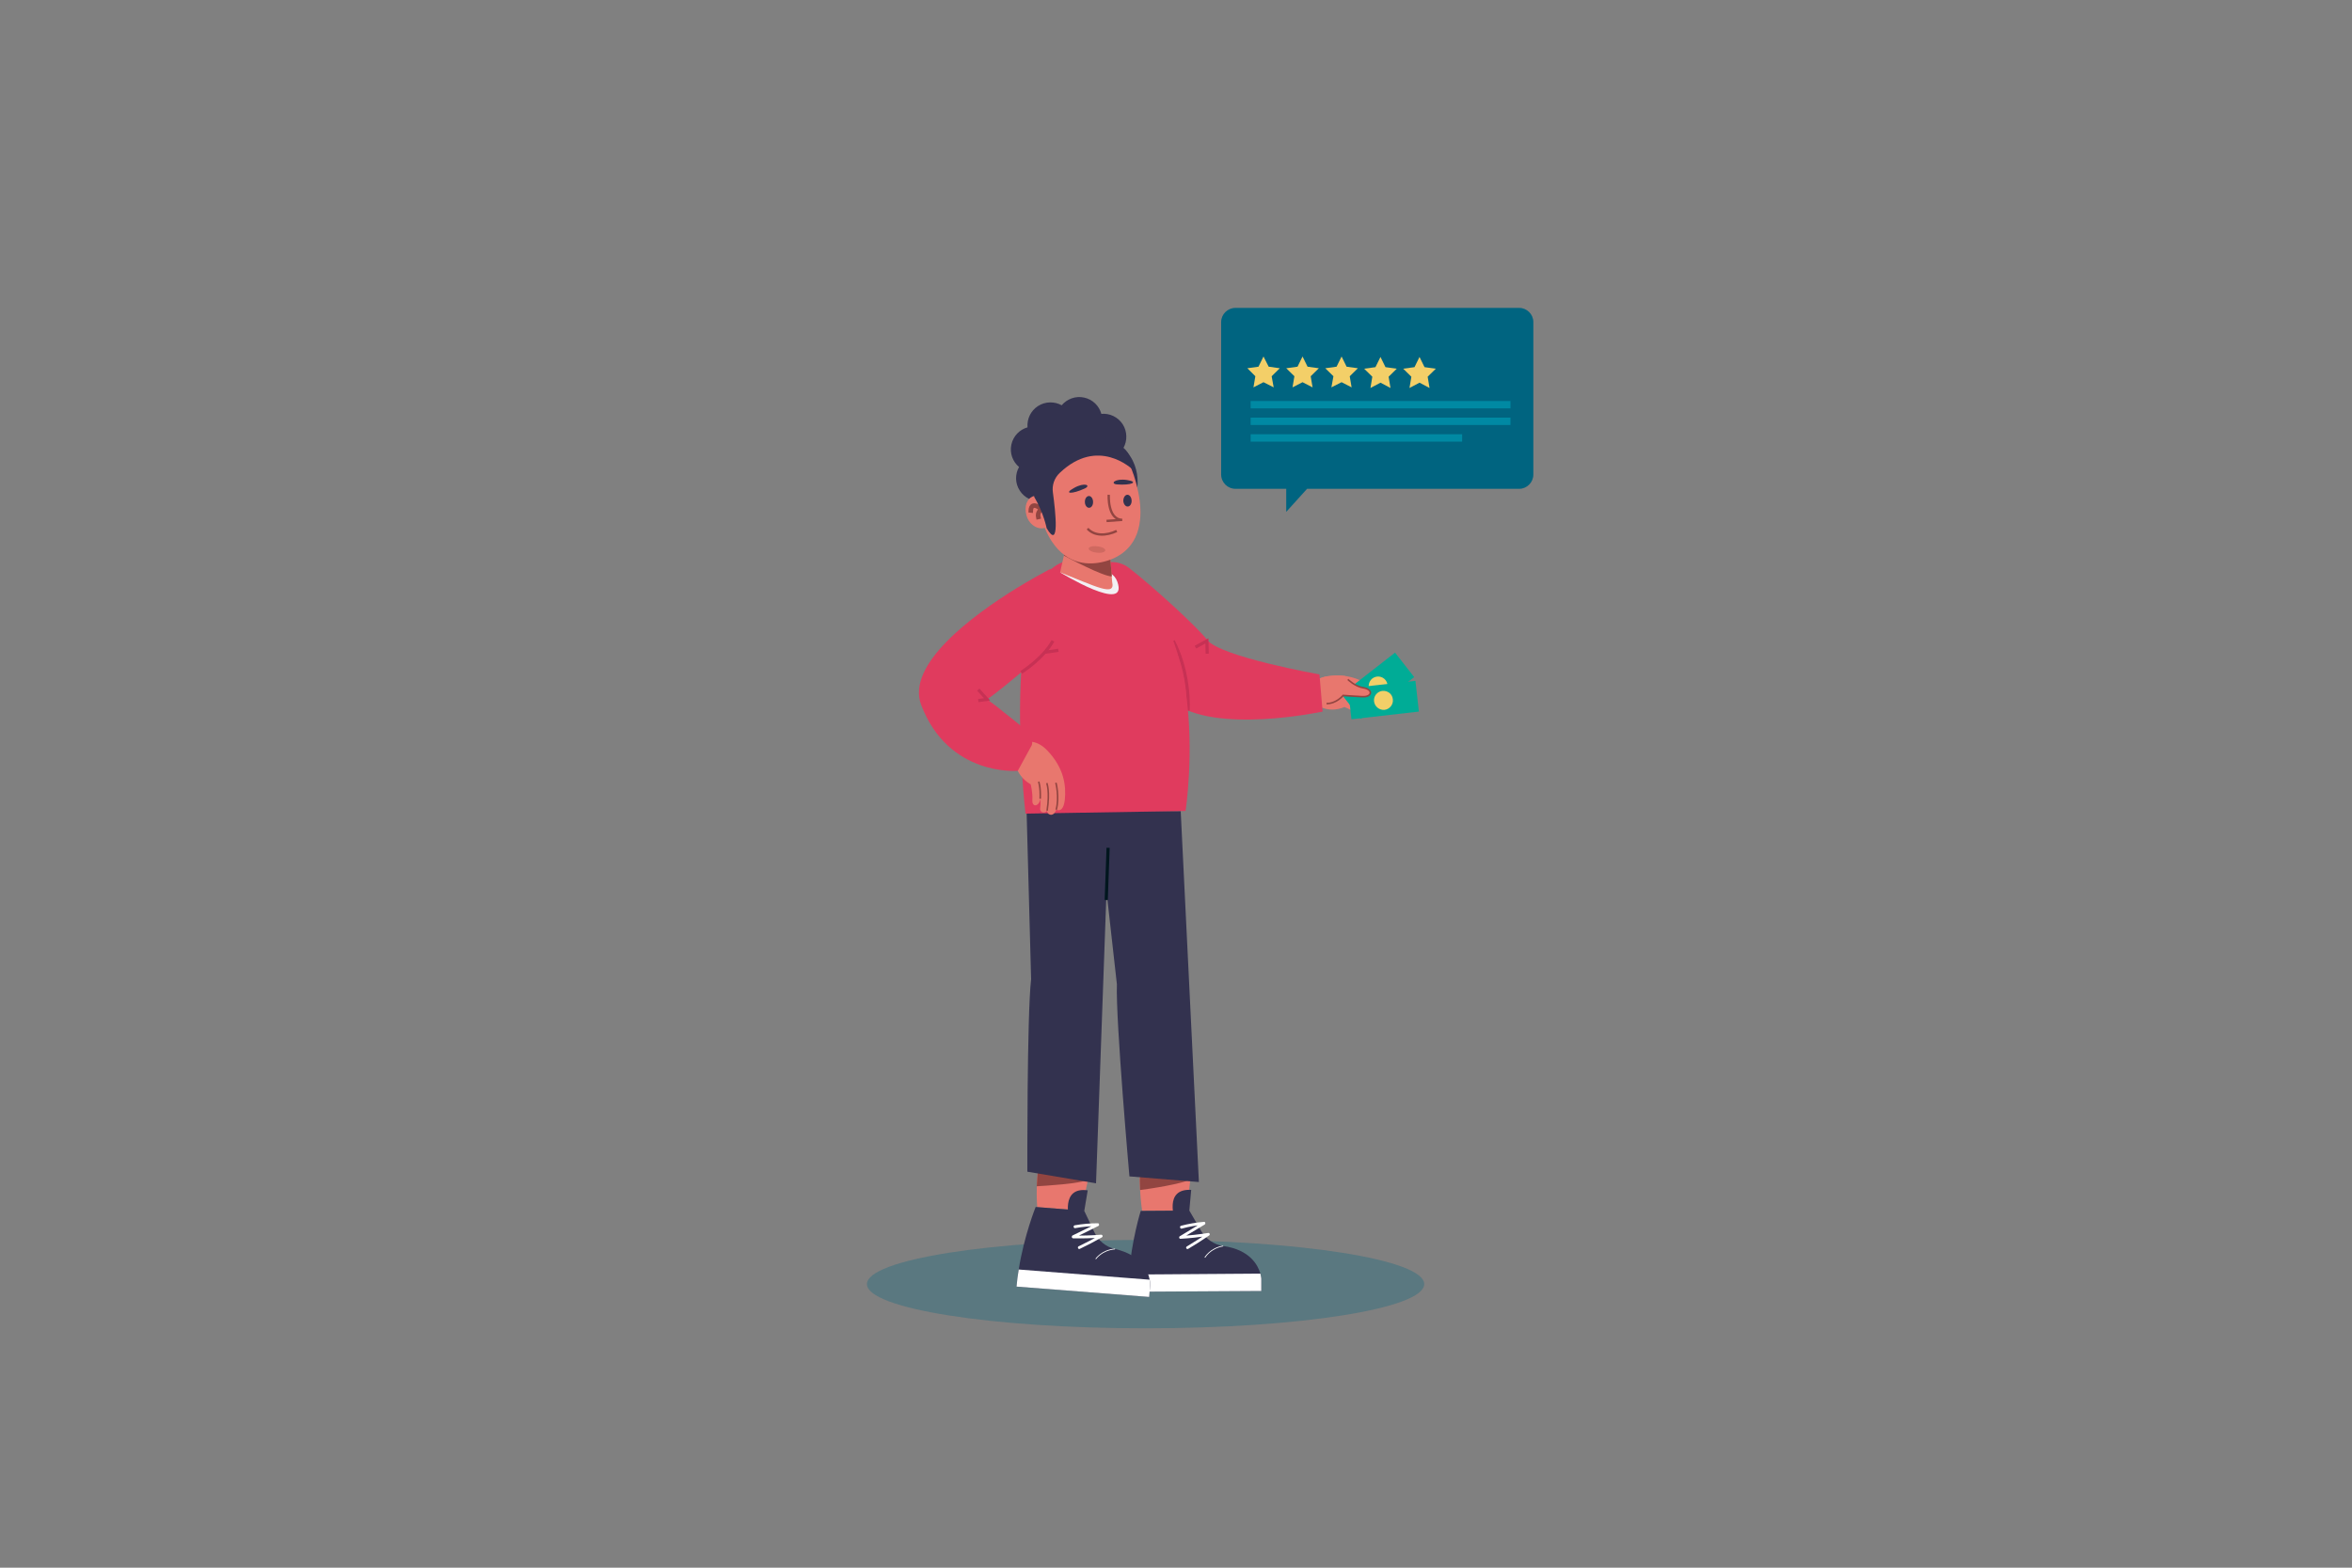 <svg version="1.2" xmlns="http://www.w3.org/2000/svg" viewBox="0 0 1500 1000" width="1500" height="1000">
	<rect x="0" y="0" width="1500" height="1000" fill="#808080" stroke="none"/>
	<title>11377211_4741352-ai</title>
	<style>
		tspan { white-space:pre } 
		.s0 { opacity: .3;fill: #006480 } 
		.s1 { fill: #e8776e } 
		.s2 { fill: none;stroke: #ea3364;stroke-miterlimit:10;stroke-width: 1.5 } 
		.s3 { fill: #00ac96 } 
		.s4 { fill: #f3cf68 } 
		.s5 { fill: none;stroke: #924541;stroke-miterlimit:10 } 
		.s6 { fill: #e03b5e } 
		.s7 { fill: none;stroke: #c73154;stroke-miterlimit:10;stroke-width: 2 } 
		.s8 { fill: #924541 } 
		.s9 { fill: #33324f } 
		.s10 { fill: #ffffff } 
		.s11 { fill: none;stroke: #ffffff;stroke-miterlimit:10;stroke-width: .5 } 
		.s12 { fill: none;stroke: #00161e;stroke-miterlimit:10;stroke-width: 2 } 
		.s13 { fill: #f2f0f3 } 
		.s14 { fill: none;stroke: #78a8c6;stroke-miterlimit:10;stroke-width: 2 } 
		.s15 { fill: none;stroke: #924541;stroke-miterlimit:10;stroke-width: 2 } 
		.s16 { fill: none;stroke: #924541;stroke-miterlimit:10;stroke-width: 1.5 } 
		.s17 { fill: #006480 } 
		.s18 { fill: #0089a3 } 
	</style>
	<g id="OBJECTS">
		<g id="&lt;Group&gt;">
			<g id="&lt;Group&gt;">
				<path id="&lt;Path&gt;" class="s0" d="m908.3 819.1c0 15.6-79.6 28.2-177.7 28.2-98.2 0-177.7-12.6-177.7-28.2 0-15.6 79.5-28.2 177.7-28.2 98.1 0 177.7 12.6 177.7 28.2z"/>
				<g id="&lt;Group&gt;">
					<g id="&lt;Group&gt;">
						<g id="&lt;Group&gt;">
							<g id="&lt;Group&gt;">
								<path id="&lt;Path&gt;" class="s1" d="m857.4 451c0 0 4.5 1.6 8.2 4.6 3.7 3.1 5.2-1.4 2-4.1 0 0 2.1 1 4.3 3.1 2.2 2.2 4.6-0.3 3.7-2.3 0 0 1.6 1.3 3.1-0.1 1.5-1.4 0.2-3.8-0.3-4.5 0 0 4.4-1.8-1.8-7.5-6.2-5.7-15.3-10.8-29.5-8.9-9.8 1.3-12.6 7.7-11.8 11.8 1.5 7.4 12.2 12.2 22.1 7.9z"/>
								<path id="&lt;Path&gt;" class="s2" d="m867.6 451.5c-5.6-4.5-8.6-5.3-8.6-5.3"/>
								<path id="&lt;Path&gt;" class="s2" d="m875.6 452.3c-8.1-8.1-13.2-9.4-13.2-9.4"/>
								<path id="&lt;Path&gt;" class="s2" d="m878.4 447.7c-4.8-6-12.9-9.2-12.9-9.2"/>
								<g id="&lt;Group&gt;">
									<path id="&lt;Path&gt;" class="s3" d="m867.8 458.5l34.1-26.6-12.2-15.6-34.1 26.6z"/>
									<path id="&lt;Path&gt;" class="s4" d="m874.1 441.3c2.1 2.6 5.9 3.1 8.5 1 2.6-2 3.1-5.8 1.1-8.4-2.1-2.7-5.9-3.1-8.5-1.1-2.6 2.1-3.1 5.9-1.1 8.5z"/>
									<g id="&lt;Group&gt;">
										<path id="&lt;Path&gt;" class="s3" d="m861.9 458.8l43-4.9-2.2-19.6-43 4.8z"/>
										<path id="&lt;Path&gt;" class="s4" d="m876.3 447.4c0.4 3.3 3.4 5.7 6.7 5.4 3.3-0.4 5.7-3.4 5.3-6.7-0.3-3.4-3.3-5.7-6.7-5.4-3.3 0.4-5.7 3.4-5.3 6.7z"/>
									</g>
								</g>
								<path id="&lt;Path&gt;" class="s1" d="m846 448.8c-2.6 0-5.9-0.9-9-1.9-0.8-1.2-1.4-2.4-1.7-3.8-0.8-4.1 2-10.5 11.8-11.8 3.9-0.5 7.5-0.5 10.7-0.1l1.8 2.2c0 0 4.6 4.5 9.7 5.3 6.6 1 5.9 6-0.4 5.7-6.4-0.3-12.3-0.8-12.3-0.8 0 0-4.3 5.3-10.6 5.2z"/>
								<path id="&lt;Path&gt;" class="s5" d="m859.6 433.4c0 0 4.6 4.5 9.7 5.3 6.6 1 5.9 6-0.4 5.7-6.4-0.3-12.3-0.8-12.3-0.8 0 0-4.3 5.3-10.6 5.2"/>
							</g>
							<path id="&lt;Path&gt;" class="s6" d="m696.3 364.8c5.8-7.5 16.5-8.2 23.9-2.4 15.4 12 43.3 37.5 49.6 45.7 8.1 10.8 71.7 22.1 71.7 22.1l2 23.7c0 0-69.2 14.9-95.5-6.2-22.5-18-66.9-63.7-51.7-82.9z"/>
							<path id="&lt;Path&gt;" class="s7" d="m762.4 412.8l7.3-4 0.2 8.2"/>
						</g>
						<path id="&lt;Path&gt;" class="s7" d="m757.7 453.3c0 0 1.8-22.6-9.4-44.5"/>
					</g>
					<g id="&lt;Group&gt;">
						<g id="&lt;Group&gt;">
							<g id="&lt;Group&gt;">
								<g id="&lt;Group&gt;">
									<path id="&lt;Path&gt;" class="s1" d="m727.1 759.1c0.4 7.5 1.3 13.3 1.3 13.3l28.3-0.2 2.5-20.1 0.7-5.3-32.4-3.4q-0.3 2.1-0.4 4.3c-0.3 3.9-0.2 7.9 0 11.4z"/>
									<path id="&lt;Path&gt;" class="s8" d="m727.1 759.1c4.9-0.6 28-4 32.1-7l0.7-5.3-32.8 0.9c-0.3 3.9-0.2 7.9 0 11.4z"/>
								</g>
								<g id="&lt;Group&gt;">
									<path id="&lt;Path&gt;" class="s9" d="m759.7 759c-17.9-1-10.2 19.7-10.2 19.7l9-6.5z"/>
									<path id="&lt;Path&gt;" class="s9" d="m804.4 815.7v7.8l-84.8 0.5c0-3.7 0.1-7.4 0.4-11 1.6-21.7 7.5-40.6 7.5-40.6l31-0.2 7.5 12.9c3 5.2 8.2 8.8 14.1 9.7 17.2 2.4 22.2 12.4 23.7 17.6 0.5 2 0.6 3.3 0.6 3.3z"/>
									<g id="&lt;Group&gt;">
										<path id="&lt;Path&gt;" class="s10" d="m753.7 783.7c4.7-1.3 9.4-2.1 14.2-2.5q-0.3-0.8-0.5-1.7-7.5 4.5-15 9.1c-0.7 0.4-0.4 1.7 0.5 1.6q9.1-0.5 18-2-0.3-0.8-0.7-1.6-6.5 4.4-13.3 8.5c-1 0.6-0.1 2.1 0.9 1.5q6.8-4 13.3-8.5c0.9-0.6 0.3-1.8-0.7-1.6q-8.7 1.4-17.5 1.9 0.2 0.9 0.4 1.7 7.5-4.5 15-9c0.7-0.5 0.5-1.8-0.5-1.7q-7.4 0.6-14.6 2.5c-1.1 0.3-0.6 2.1 0.5 1.8z"/>
									</g>
									<path id="&lt;Path&gt;" class="s10" d="m804.4 815.7v7.8l-84.8 0.5c0-3.7 0.1-7.4 0.4-11l83.8-0.6c0.5 2 0.6 3.3 0.6 3.3z"/>
									<path id="&lt;Path&gt;" class="s11" d="m768.4 802.2c0 0 3.3-6 11.7-7.4"/>
								</g>
							</g>
							<path id="&lt;Path&gt;" class="s9" d="m707.8 517.2l45.2 0.2 11.6 236.6-44.3-3.6c0 0-8.8-99.3-8-122.6l-12.4-110.7z"/>
						</g>
						<g id="&lt;Group&gt;">
							<g id="&lt;Group&gt;">
								<g id="&lt;Group&gt;">
									<path id="&lt;Path&gt;" class="s1" d="m661.2 756.7c-0.2 7.5 0.3 13.3 0.3 13.3l28.2 2.2 4.2-19.8 1.1-5.2-32-6.1q-0.5 2-0.8 4.2c-0.6 3.9-0.8 7.8-1 11.4z"/>
									<path id="&lt;Path&gt;" class="s8" d="m661.2 756.7c5-0.3 28.3-1.6 32.7-4.3l1.1-5.2-32.8-1.9c-0.6 3.9-0.8 7.8-1 11.4z"/>
								</g>
								<g id="&lt;Group&gt;">
									<path id="&lt;Path&gt;" class="s9" d="m693.7 759.3c-17.7-2.5-11.7 18.8-11.7 18.8l9.5-5.7z"/>
									<path id="&lt;Path&gt;" class="s9" d="m733.5 819.6l-0.6 7.7-84.6-6.6c0.3-3.7 0.8-7.3 1.4-10.9 3.4-21.6 10.8-39.9 10.8-39.9l31 2.5 6.4 13.5c2.5 5.4 7.3 9.5 13.2 10.8 16.9 3.9 21.1 14.2 22.1 19.6 0.4 2 0.3 3.3 0.3 3.3z"/>
									<g id="&lt;Group&gt;">
										<path id="&lt;Path&gt;" class="s10" d="m685.7 783.4q7.1-1.3 14.3-1.3-0.1-0.8-0.3-1.7-7.8 3.9-15.7 7.7c-0.7 0.4-0.6 1.7 0.4 1.8q9 0.2 18.1-0.5-0.3-0.9-0.6-1.7-6.9 3.9-14 7.3c-1 0.5-0.2 2.2 0.8 1.6q7.1-3.4 14-7.3c0.9-0.5 0.5-1.8-0.6-1.7q-8.8 0.7-17.6 0.5 0.2 0.8 0.3 1.7 7.8-3.9 15.7-7.8c0.7-0.3 0.6-1.7-0.3-1.7q-7.5 0-14.8 1.3c-1.1 0.2-0.8 2 0.3 1.8z"/>
									</g>
									<path id="&lt;Path&gt;" class="s10" d="m733.5 819.6l-0.6 7.7-84.6-6.6c0.3-3.7 0.8-7.3 1.4-10.9l83.5 6.5c0.4 2 0.3 3.3 0.3 3.3z"/>
									<path id="&lt;Path&gt;" class="s11" d="m698.8 803.1c0 0 3.8-5.7 12.3-6.4"/>
								</g>
							</g>
							<path id="&lt;Path&gt;" class="s9" d="m662.4 514l45.1 4-8.5 236.8-43.8-7.4c0 0-0.3-99.6 2.4-122.8l-3-111.3z"/>
						</g>
						<path id="&lt;Path&gt;" class="s12" d="m705.5 574.1l1.2-33.3"/>
					</g>
					<g id="&lt;Group&gt;">
						<g id="&lt;Group&gt;">
							<path id="&lt;Path&gt;" class="s6" d="m686.6 357.6c-51.8-4.8-32.6 161.4-32.6 161.4l102.1-1.7c0 0 23.3-151.3-69.5-159.7z"/>
						</g>
						<path id="&lt;Path&gt;" class="s13" d="m676.1 365.1c0 0 43.9 26.9 36.5 6-0.8-2.3-2.4-4.3-4.5-5.5-5.2-2.9-16.7-7.2-32-0.5z"/>
					</g>
					<path id="&lt;Path&gt;" class="s14" d=""/>
					<g id="&lt;Group&gt;">
						<g id="&lt;Group&gt;">
							<g id="&lt;Group&gt;">
								<path id="&lt;Path&gt;" class="s1" d="m676.1 365.1c22.5 8.8 35.4 15.8 33.2 6.2l-0.3-3.6v-0.9l-0.9-10.2-0.8-9.7-0.4-4.7-24.5-5.1-2.7 12.3-1.2 5z"/>
							</g>
							<path id="&lt;Path&gt;" class="s8" d="m678.5 354.4c3 1.6 24.5 13.1 30.5 13.3v-0.9l-0.9-10.2-28.4-7.2z"/>
						</g>
						<g id="&lt;Group&gt;">
							<g id="&lt;Group&gt;">
								<path id="&lt;Path&gt;" class="s9" d="m650.4 313c-3.1-4.7-3.1-10.5-0.5-15.1-4-3.4-6.1-8.8-4.9-14.3 1.2-5.5 5.3-9.6 10.3-11-0.4-5.3 2-10.6 6.7-13.6 4.7-3 10.5-3 15.1-0.5 3.4-4 8.8-6.1 14.3-4.9 5.5 1.2 9.6 5.3 11 10.4 5.2-0.5 10.5 1.9 13.6 6.6 3 4.7 3 10.6 0.5 15.1 4 3.4 6 8.8 4.9 14.3-1.2 5.5-5.3 9.6-10.4 11.1 0.5 5.2-1.9 10.5-6.6 13.5-4.8 3.1-10.6 3.1-15.1 0.5-3.4 4-8.9 6.1-14.3 4.9-5.5-1.2-9.6-5.3-11.1-10.4-5.2 0.5-10.5-1.9-13.5-6.6z"/>
							</g>
							<path id="&lt;Path&gt;" class="s9" d="m725.3 311.1c0 0 4.6-27.1-27-33.9z"/>
							<g id="&lt;Group&gt;">
								<g id="&lt;Group&gt;">
									<g id="&lt;Group&gt;">
										<path id="&lt;Path&gt;" class="s9" d="m683.5 306.6c2.8 2.7-7.4 8.4-9.7 5.7-2.3-2.7 6.8-8.4 9.7-5.7z"/>
									</g>
								</g>
							</g>
							<g id="&lt;Group&gt;">
								<g id="&lt;Group&gt;">
									<path id="&lt;Path&gt;" class="s1" d="m660.5 312.7c0.3 2.8 0.7 5.7 1.3 8.7q0.2 1.3 0.5 2.6 0.3 1.2 0.6 2.5c2.1 7.9 4.7 14 7.8 18.7 10.2 15.6 24.4 15.3 33.2 13.1 8.7-2.1 21.5-8.5 23.2-27 0.6-5.6 0.1-12.2-1.8-20.2q-0.2-0.8-0.4-1.7-0.3-1.3-0.7-2.6-1-3.6-2.3-6.9-0.1-0.2-0.1-0.3 0 0 0 0c-6.2-15.7-17.4-25.7-37.5-20.8-19.4 4.8-24.9 18-23.8 33.9z"/>
								</g>
							</g>
							<g id="&lt;Group&gt;">
								<g id="&lt;Group&gt;">
									<path id="&lt;Path&gt;" class="s1" d="m668.7 323.9c-3.4-12.2-16.1-8.8-14.5 2.8 1.5 11.6 15.5 14.2 16.4 3.9z"/>
								</g>
								<g id="&lt;Group&gt;">
									<path id="&lt;Path&gt;" class="s15" d="m662.7 330.1c-0.9-3.7 1.8-4.6 1.9-4.6l0.8-0.2-0.6-0.6c0 0-0.9-0.8-2.1-1.6q-2.5-1.5-4-0.9-1.7 0.7-1.8 3.8l0.9 0.1q0.1-2.6 1.2-3c1.3-0.6 3.5 0.9 4.7 1.8-1.2 0.7-2.6 2.4-1.9 5.4z"/>
								</g>
							</g>
							<path id="&lt;Path&gt;" class="s9" d="m659.1 313.4l0.5 3.6c6 10.1 7.9 19.9 7.9 19.9 8.4 14.4 5.7-10.1 4-22.7-0.7-4.6 0.9-9.3 4.3-12.5 24.4-23.3 45.9-2.8 46.9-1.9-6.5-16.3-18-26.7-38.9-21.6-20.2 5-25.9 18.7-24.7 35.2z"/>
							<g id="&lt;Group&gt;">
								<path id="&lt;Path&gt;" class="s16" d="m707.1 315.6c0 0-0.9 15.8 8.6 16l-10 0.7"/>
								<g id="&lt;Group&gt;" style="opacity: .3">
									<g id="&lt;Group&gt;">
										<path id="&lt;Path&gt;" class="s8" d="m694.3 349.9c-0.1 1.1 2.1 2.3 5.1 2.6 2.9 0.4 5.4-0.3 5.5-1.4 0.1-1.1-2.1-2.3-5.1-2.6-2.9-0.4-5.4 0.3-5.5 1.4z"/>
									</g>
								</g>
								<g id="&lt;Group&gt;">
									<path id="&lt;Path&gt;" class="s9" d="m712.4 309c9.1 0.7 14.2-1.6 6.4-2.8-7.8-1.2-11.1 2.4-6.4 2.8z"/>
									<path id="&lt;Path&gt;" class="s9" d="m691.8 311.6c-8.2 3.8-13.8 3.5-6.9-0.3 6.8-3.9 11.2-1.7 6.9 0.3z"/>
								</g>
							</g>
							<g id="&lt;Group&gt;">
								<g id="&lt;Group&gt;">
									<g id="&lt;Group&gt;">
										<path id="&lt;Path&gt;" class="s9" d="m691.9 320.3c0 2 1.3 3.7 2.7 3.6 1.5 0 2.6-1.8 2.5-3.8 0-2.1-1.3-3.8-2.7-3.7-1.5 0.1-2.6 1.8-2.5 3.9z"/>
									</g>
								</g>
							</g>
							<g id="&lt;Group&gt;">
								<g id="&lt;Group&gt;">
									<g id="&lt;Group&gt;">
										<path id="&lt;Path&gt;" class="s9" d="m716.4 319.5c0.1 2 1.4 3.7 2.8 3.6 1.5 0 2.6-1.8 2.5-3.8-0.1-2.1-1.3-3.8-2.8-3.7-1.4 0.1-2.5 1.8-2.5 3.9z"/>
									</g>
								</g>
							</g>
							<path id="&lt;Path&gt;" class="s16" d="m693.6 337.2c4.4 4.9 12.1 4.6 18.6 1.5"/>
						</g>
					</g>
					<g id="&lt;Group&gt;">
						<g id="&lt;Group&gt;">
							<g id="&lt;Group&gt;">
								<path id="&lt;Path&gt;" class="s1" d="m657.3 500.3c0 0 1.4 5 1.1 10.2-0.2 5.1 4.7 3.6 5-1 0 0 0.5 2.5 0 5.8-0.5 3.4 3.2 3.8 4.4 1.8 0 0-0.1 2.2 2.1 2.6 2.2 0.4 3.4-2.2 3.7-3.2 0 0 4.5 2.7 5.5-6.4 0.9-9-0.5-20.3-11.3-31.5-7.5-7.7-14.8-6-17.9-2.7-5.5 6.1-2.8 18.6 7.4 24.4z"/>
								<path id="&lt;Path&gt;" class="s5" d="m663.4 509.5c0.3-7.7-1-10.9-1-10.9"/>
								<path id="&lt;Path&gt;" class="s5" d="m667.8 517.1c1.9-12.3-0.2-17.6-0.2-17.6"/>
								<path id="&lt;Path&gt;" class="s5" d="m673.6 516.5c2.2-8-0.2-17.2-0.2-17.2"/>
							</g>
							<path id="&lt;Path&gt;" class="s6" d="m658.1 475.2l-9 16.5c0 0-44.1 3.9-61.6-42-9.8-25.7 32.4-56.9 60.8-74.5 8.7-5.3 16.1-9.4 20.4-11.7q0.4-0.1 0.8-0.3c0.7-0.2 1.3-0.4 2-0.6q0.6-0.2 1.2-0.3l-1.3 49.5c-15.1 13.1-25 21.2-31.3 26.3-8.5 6.8-10.6 8-10.6 8 0 0 5 3.5 10.8 8.3 8.9 7.3 19.6 14 17.8 20.8z"/>
						</g>
						<g id="&lt;Group&gt;">
							<path id="&lt;Path&gt;" class="s7" d="m623.9 439.9l5.6 6.2-5.6 0.8"/>
							<g id="&lt;Group&gt;">
								<path id="&lt;Path&gt;" class="s7" d="m651.3 428.9c0 0 13.9-8.7 20.2-20.1"/>
								<path id="&lt;Path&gt;" class="s7" d="m666.2 416.1l8.8-1.3"/>
							</g>
						</g>
					</g>
				</g>
			</g>
			<g id="&lt;Group&gt;">
				<path id="&lt;Path&gt;" class="s17" d="m968.9 196.4h-181c-5 0-9.1 4.1-9.1 9v97.3c0 5 4.1 9.1 9.1 9.1h32.4v14.7l13.3-14.7h135.3c4.9 0 9-4.1 9-9.1v-97.3c0-4.9-4.1-9-9-9z"/>
				<g id="&lt;Group&gt;">
					<path id="&lt;Path&gt;" class="s4" d="m805.8 243.8l6.5 3.3-1.3-7.1 5.2-5.1-7.1-1-3.3-6.5-3.2 6.5-7.1 1 5.1 5.1-1.2 7.1z"/>
					<path id="&lt;Path&gt;" class="s4" d="m830.7 243.8l6.4 3.3-1.2-7.1 5.2-5.1-7.2-1-3.2-6.5-3.2 6.5-7.2 1 5.2 5.1-1.2 7.1z"/>
					<path id="&lt;Path&gt;" class="s4" d="m855.6 243.8l6.4 3.3-1.2-7.1 5.2-5.1-7.2-1-3.2-6.5-3.2 6.5-7.2 1 5.2 5.1-1.3 7.1z"/>
					<path id="&lt;Path&gt;" class="s4" d="m880.4 244.1l6.4 3.4-1.2-7.2 5.2-5.1-7.2-1-3.2-6.5-3.2 6.5-7.2 1 5.2 5.1-1.2 7.2z"/>
					<path id="&lt;Path&gt;" class="s4" d="m905.3 244.1l6.4 3.4-1.2-7.2 5.2-5.1-7.2-1-3.2-6.5-3.2 6.5-7.2 1 5.2 5.1-1.2 7.2z"/>
				</g>
				<g id="&lt;Group&gt;">
					<path id="&lt;Path&gt;" class="s18" d="m932.5 281.7h-134.9v-4.7h134.9z"/>
					<path id="&lt;Path&gt;" class="s18" d="m963.3 260.5h-165.7v-4.7h165.7z"/>
					<path id="&lt;Path&gt;" class="s18" d="m963.3 271.1h-165.7v-4.7h165.7z"/>
				</g>
			</g>
		</g>
	</g>
</svg>